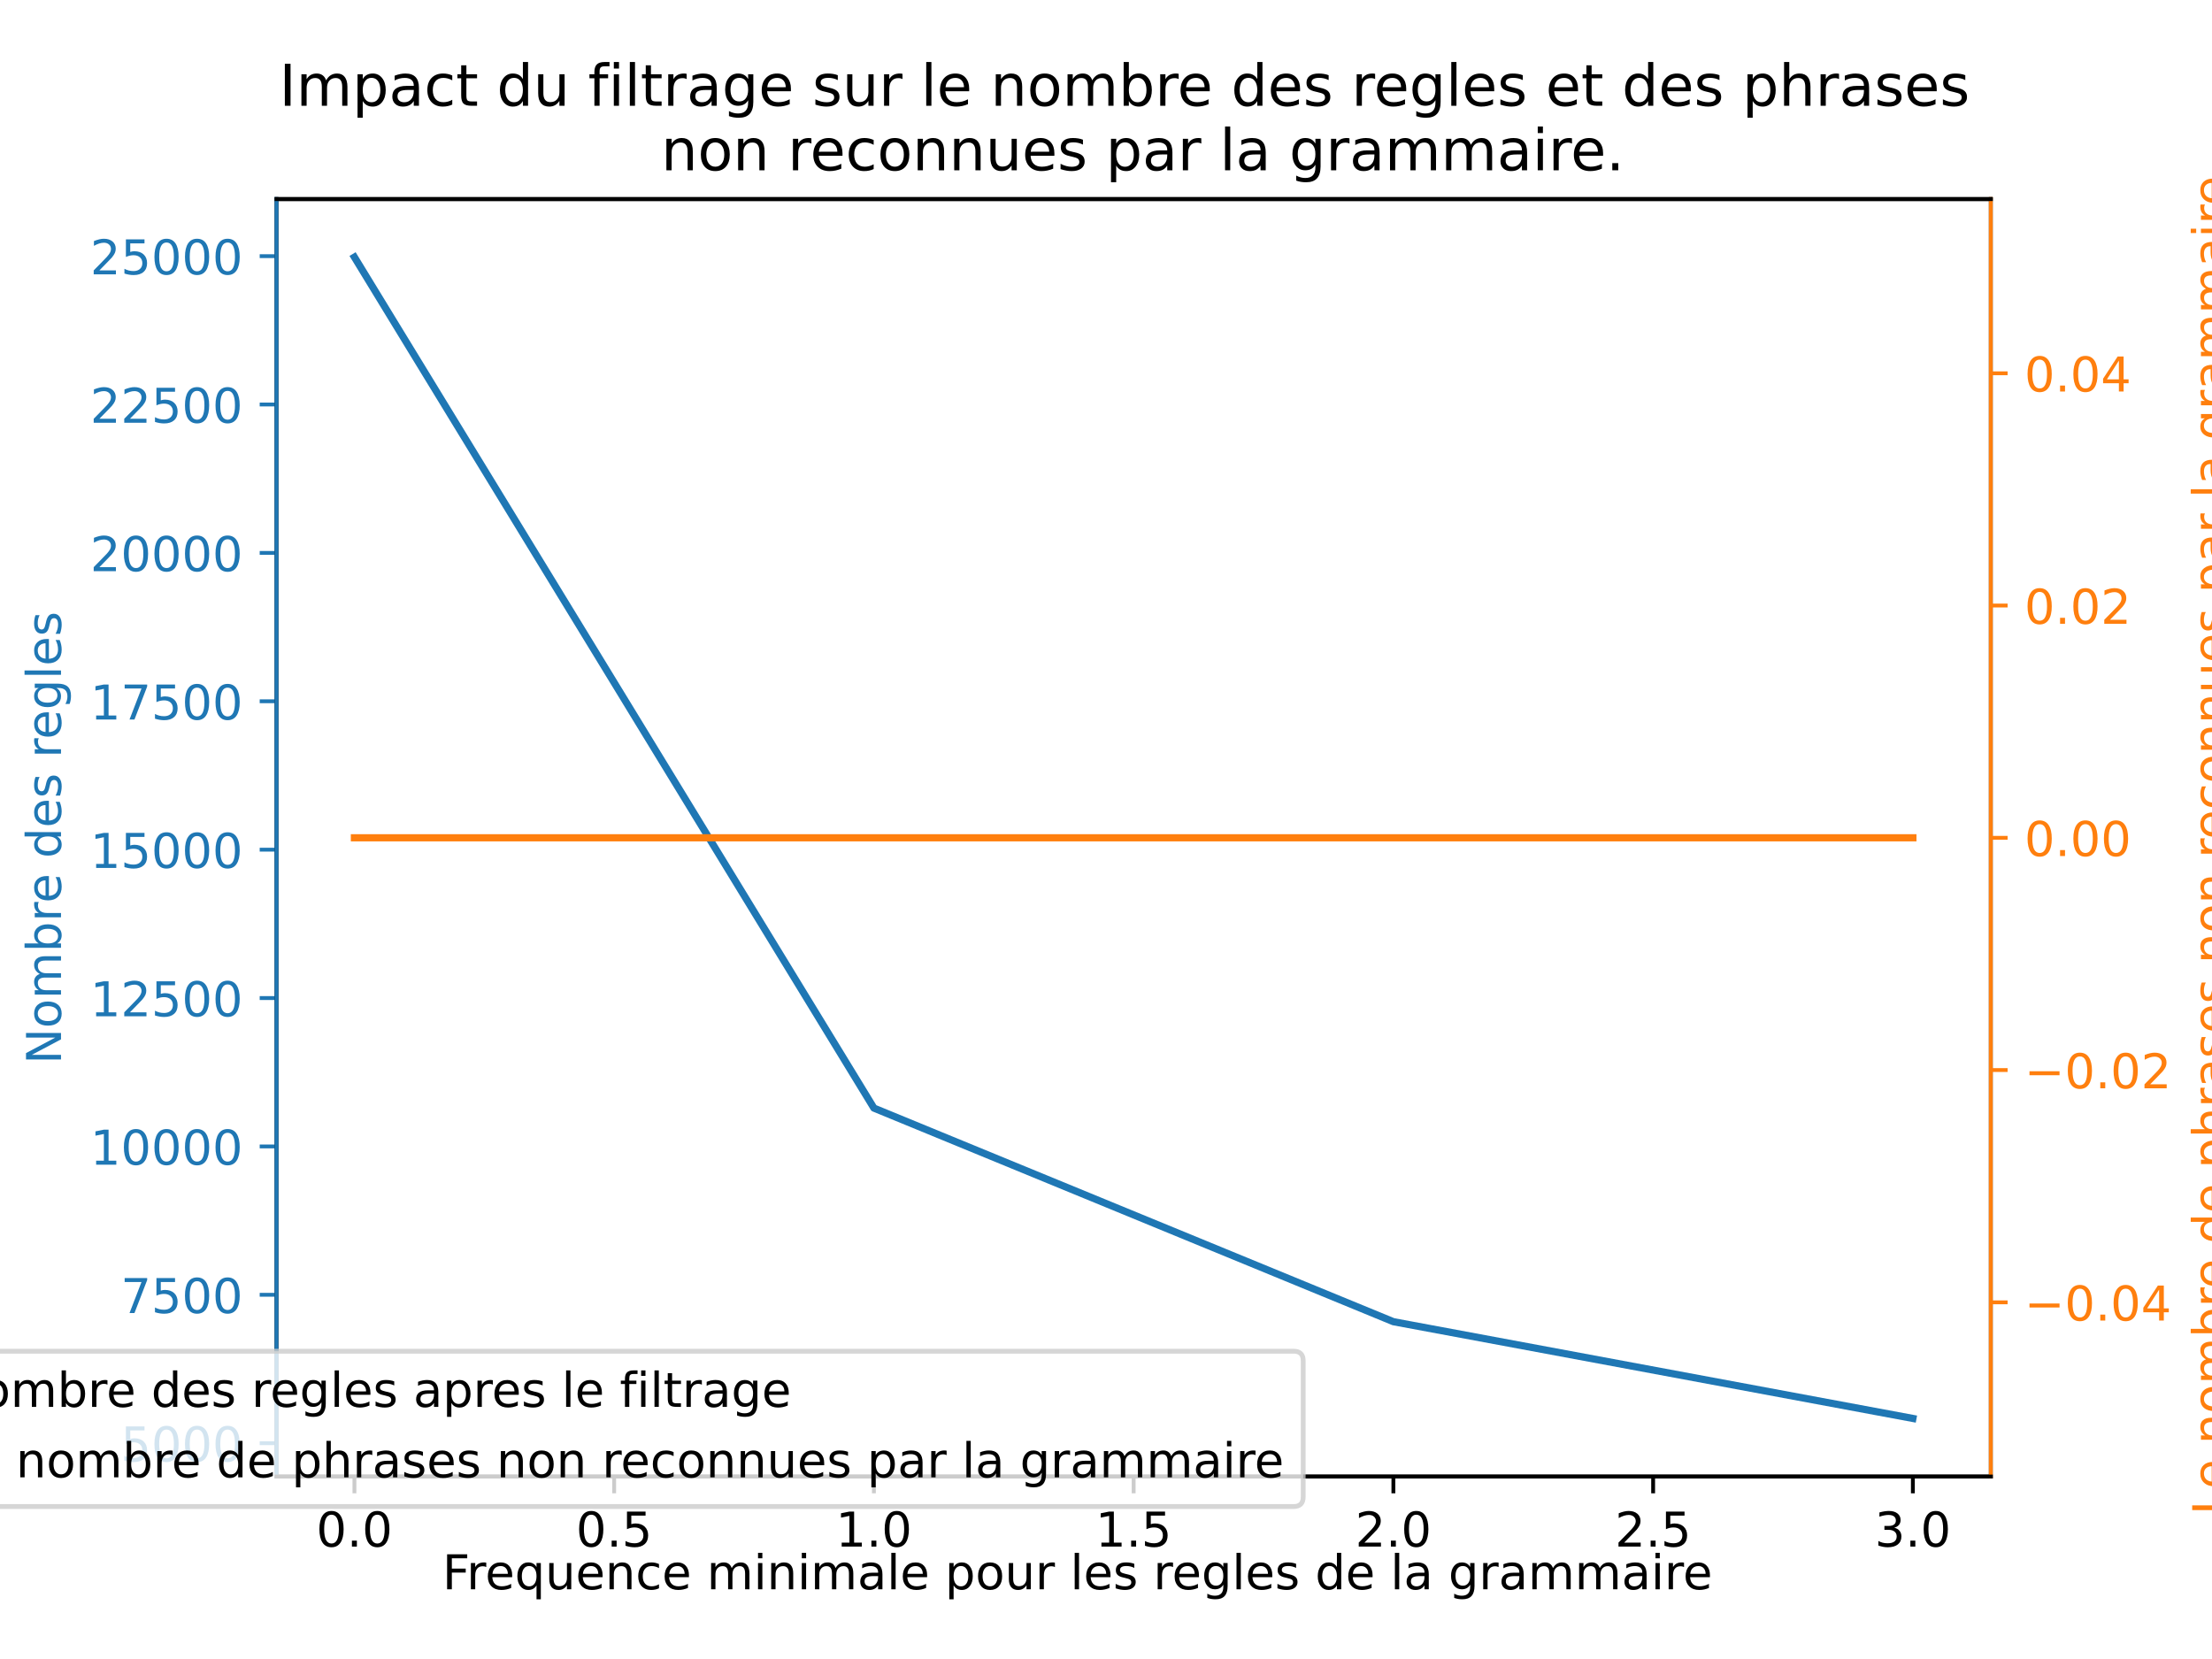 <?xml version="1.0" encoding="utf-8" standalone="no"?>
<!DOCTYPE svg PUBLIC "-//W3C//DTD SVG 1.1//EN"
  "http://www.w3.org/Graphics/SVG/1.1/DTD/svg11.dtd">
<!-- Created with matplotlib (https://matplotlib.org/) -->
<svg height="345.6pt" version="1.1" viewBox="0 0 460.8 345.6" width="460.8pt" xmlns="http://www.w3.org/2000/svg" xmlns:xlink="http://www.w3.org/1999/xlink">
 <defs>
  <style type="text/css">*{stroke-linecap:butt;stroke-linejoin:round;}</style>
 </defs>
 <g id="figure_1">
  <g id="patch_1">
   <path d="M 0 345.6 
L 460.8 345.6 
L 460.8 0 
L 0 0 
z
" style="fill:#ffffff;"/>
  </g>
  <g id="axes_1">
   <g id="patch_2">
    <path d="M 57.6 307.584 
L 414.72 307.584 
L 414.72 41.472 
L 57.6 41.472 
z
" style="fill:#ffffff;"/>
   </g>
   <g id="matplotlib.axis_1">
    <g id="xtick_1">
     <g id="line2d_1">
      <defs>
       <path d="M 0 0 
L 0 3.5 
" id="m9487699ddf" style="stroke:#000000;stroke-width:0.8;"/>
      </defs>
      <g>
       <use style="stroke:#000000;stroke-width:0.8;" x="73.833" xlink:href="#m9487699ddf" y="307.584"/>
      </g>
     </g>
     <g id="text_1">
      <!-- 0.0 -->
      <g transform="translate(65.881 322.182)scale(0.1 -0.1)">
       <defs>
        <path d="M 31.781 66.406 
Q 24.172 66.406 20.328 58.906 
Q 16.5 51.422 16.5 36.375 
Q 16.5 21.391 20.328 13.891 
Q 24.172 6.391 31.781 6.391 
Q 39.453 6.391 43.281 13.891 
Q 47.125 21.391 47.125 36.375 
Q 47.125 51.422 43.281 58.906 
Q 39.453 66.406 31.781 66.406 
z
M 31.781 74.219 
Q 44.047 74.219 50.516 64.516 
Q 56.984 54.828 56.984 36.375 
Q 56.984 17.969 50.516 8.266 
Q 44.047 -1.422 31.781 -1.422 
Q 19.531 -1.422 13.062 8.266 
Q 6.594 17.969 6.594 36.375 
Q 6.594 54.828 13.062 64.516 
Q 19.531 74.219 31.781 74.219 
z
" id="DejaVuSans-48"/>
        <path d="M 10.688 12.406 
L 21 12.406 
L 21 0 
L 10.688 0 
z
" id="DejaVuSans-46"/>
       </defs>
       <use xlink:href="#DejaVuSans-48"/>
       <use x="63.623" xlink:href="#DejaVuSans-46"/>
       <use x="95.41" xlink:href="#DejaVuSans-48"/>
      </g>
     </g>
    </g>
    <g id="xtick_2">
     <g id="line2d_2">
      <g>
       <use style="stroke:#000000;stroke-width:0.8;" x="127.942" xlink:href="#m9487699ddf" y="307.584"/>
      </g>
     </g>
     <g id="text_2">
      <!-- 0.5 -->
      <g transform="translate(119.99 322.182)scale(0.1 -0.1)">
       <defs>
        <path d="M 10.797 72.906 
L 49.516 72.906 
L 49.516 64.594 
L 19.828 64.594 
L 19.828 46.734 
Q 21.969 47.469 24.109 47.828 
Q 26.266 48.188 28.422 48.188 
Q 40.625 48.188 47.75 41.5 
Q 54.891 34.812 54.891 23.391 
Q 54.891 11.625 47.562 5.094 
Q 40.234 -1.422 26.906 -1.422 
Q 22.312 -1.422 17.547 -0.641 
Q 12.797 0.141 7.719 1.703 
L 7.719 11.625 
Q 12.109 9.234 16.797 8.062 
Q 21.484 6.891 26.703 6.891 
Q 35.156 6.891 40.078 11.328 
Q 45.016 15.766 45.016 23.391 
Q 45.016 31 40.078 35.438 
Q 35.156 39.891 26.703 39.891 
Q 22.75 39.891 18.812 39.016 
Q 14.891 38.141 10.797 36.281 
z
" id="DejaVuSans-53"/>
       </defs>
       <use xlink:href="#DejaVuSans-48"/>
       <use x="63.623" xlink:href="#DejaVuSans-46"/>
       <use x="95.41" xlink:href="#DejaVuSans-53"/>
      </g>
     </g>
    </g>
    <g id="xtick_3">
     <g id="line2d_3">
      <g>
       <use style="stroke:#000000;stroke-width:0.8;" x="182.051" xlink:href="#m9487699ddf" y="307.584"/>
      </g>
     </g>
     <g id="text_3">
      <!-- 1.0 -->
      <g transform="translate(174.099 322.182)scale(0.1 -0.1)">
       <defs>
        <path d="M 12.406 8.297 
L 28.516 8.297 
L 28.516 63.922 
L 10.984 60.406 
L 10.984 69.391 
L 28.422 72.906 
L 38.281 72.906 
L 38.281 8.297 
L 54.391 8.297 
L 54.391 0 
L 12.406 0 
z
" id="DejaVuSans-49"/>
       </defs>
       <use xlink:href="#DejaVuSans-49"/>
       <use x="63.623" xlink:href="#DejaVuSans-46"/>
       <use x="95.41" xlink:href="#DejaVuSans-48"/>
      </g>
     </g>
    </g>
    <g id="xtick_4">
     <g id="line2d_4">
      <g>
       <use style="stroke:#000000;stroke-width:0.8;" x="236.16" xlink:href="#m9487699ddf" y="307.584"/>
      </g>
     </g>
     <g id="text_4">
      <!-- 1.5 -->
      <g transform="translate(228.208 322.182)scale(0.1 -0.1)">
       <use xlink:href="#DejaVuSans-49"/>
       <use x="63.623" xlink:href="#DejaVuSans-46"/>
       <use x="95.41" xlink:href="#DejaVuSans-53"/>
      </g>
     </g>
    </g>
    <g id="xtick_5">
     <g id="line2d_5">
      <g>
       <use style="stroke:#000000;stroke-width:0.8;" x="290.269" xlink:href="#m9487699ddf" y="307.584"/>
      </g>
     </g>
     <g id="text_5">
      <!-- 2.0 -->
      <g transform="translate(282.318 322.182)scale(0.1 -0.1)">
       <defs>
        <path d="M 19.188 8.297 
L 53.609 8.297 
L 53.609 0 
L 7.328 0 
L 7.328 8.297 
Q 12.938 14.109 22.625 23.891 
Q 32.328 33.688 34.812 36.531 
Q 39.547 41.844 41.422 45.531 
Q 43.312 49.219 43.312 52.781 
Q 43.312 58.594 39.234 62.25 
Q 35.156 65.922 28.609 65.922 
Q 23.969 65.922 18.812 64.312 
Q 13.672 62.703 7.812 59.422 
L 7.812 69.391 
Q 13.766 71.781 18.938 73 
Q 24.125 74.219 28.422 74.219 
Q 39.75 74.219 46.484 68.547 
Q 53.219 62.891 53.219 53.422 
Q 53.219 48.922 51.531 44.891 
Q 49.859 40.875 45.406 35.406 
Q 44.188 33.984 37.641 27.219 
Q 31.109 20.453 19.188 8.297 
z
" id="DejaVuSans-50"/>
       </defs>
       <use xlink:href="#DejaVuSans-50"/>
       <use x="63.623" xlink:href="#DejaVuSans-46"/>
       <use x="95.41" xlink:href="#DejaVuSans-48"/>
      </g>
     </g>
    </g>
    <g id="xtick_6">
     <g id="line2d_6">
      <g>
       <use style="stroke:#000000;stroke-width:0.8;" x="344.378" xlink:href="#m9487699ddf" y="307.584"/>
      </g>
     </g>
     <g id="text_6">
      <!-- 2.5 -->
      <g transform="translate(336.427 322.182)scale(0.1 -0.1)">
       <use xlink:href="#DejaVuSans-50"/>
       <use x="63.623" xlink:href="#DejaVuSans-46"/>
       <use x="95.41" xlink:href="#DejaVuSans-53"/>
      </g>
     </g>
    </g>
    <g id="xtick_7">
     <g id="line2d_7">
      <g>
       <use style="stroke:#000000;stroke-width:0.8;" x="398.487" xlink:href="#m9487699ddf" y="307.584"/>
      </g>
     </g>
     <g id="text_7">
      <!-- 3.0 -->
      <g transform="translate(390.536 322.182)scale(0.1 -0.1)">
       <defs>
        <path d="M 40.578 39.312 
Q 47.656 37.797 51.625 33 
Q 55.609 28.219 55.609 21.188 
Q 55.609 10.406 48.188 4.484 
Q 40.766 -1.422 27.094 -1.422 
Q 22.516 -1.422 17.656 -0.516 
Q 12.797 0.391 7.625 2.203 
L 7.625 11.719 
Q 11.719 9.328 16.594 8.109 
Q 21.484 6.891 26.812 6.891 
Q 36.078 6.891 40.938 10.547 
Q 45.797 14.203 45.797 21.188 
Q 45.797 27.641 41.281 31.266 
Q 36.766 34.906 28.719 34.906 
L 20.219 34.906 
L 20.219 43.016 
L 29.109 43.016 
Q 36.375 43.016 40.234 45.922 
Q 44.094 48.828 44.094 54.297 
Q 44.094 59.906 40.109 62.906 
Q 36.141 65.922 28.719 65.922 
Q 24.656 65.922 20.016 65.031 
Q 15.375 64.156 9.812 62.312 
L 9.812 71.094 
Q 15.438 72.656 20.344 73.438 
Q 25.25 74.219 29.594 74.219 
Q 40.828 74.219 47.359 69.109 
Q 53.906 64.016 53.906 55.328 
Q 53.906 49.266 50.438 45.094 
Q 46.969 40.922 40.578 39.312 
z
" id="DejaVuSans-51"/>
       </defs>
       <use xlink:href="#DejaVuSans-51"/>
       <use x="63.623" xlink:href="#DejaVuSans-46"/>
       <use x="95.41" xlink:href="#DejaVuSans-48"/>
      </g>
     </g>
    </g>
   </g>
   <g id="matplotlib.axis_2">
    <g id="ytick_1">
     <g id="line2d_8">
      <defs>
       <path d="M 0 0 
L -3.5 0 
" id="m26d12090f6" style="stroke:#1f77b4;stroke-width:0.8;"/>
      </defs>
      <g>
       <use style="fill:#1f77b4;stroke:#1f77b4;stroke-width:0.8;" x="57.6" xlink:href="#m26d12090f6" y="300.644"/>
      </g>
     </g>
     <g id="text_8">
      <!-- 5000 -->
      <g style="fill:#1f77b4;" transform="translate(25.15 304.443)scale(0.1 -0.1)">
       <use xlink:href="#DejaVuSans-53"/>
       <use x="63.623" xlink:href="#DejaVuSans-48"/>
       <use x="127.246" xlink:href="#DejaVuSans-48"/>
       <use x="190.869" xlink:href="#DejaVuSans-48"/>
      </g>
     </g>
    </g>
    <g id="ytick_2">
     <g id="line2d_9">
      <g>
       <use style="fill:#1f77b4;stroke:#1f77b4;stroke-width:0.8;" x="57.6" xlink:href="#m26d12090f6" y="269.733"/>
      </g>
     </g>
     <g id="text_9">
      <!-- 7500 -->
      <g style="fill:#1f77b4;" transform="translate(25.15 273.532)scale(0.1 -0.1)">
       <defs>
        <path d="M 8.203 72.906 
L 55.078 72.906 
L 55.078 68.703 
L 28.609 0 
L 18.312 0 
L 43.219 64.594 
L 8.203 64.594 
z
" id="DejaVuSans-55"/>
       </defs>
       <use xlink:href="#DejaVuSans-55"/>
       <use x="63.623" xlink:href="#DejaVuSans-53"/>
       <use x="127.246" xlink:href="#DejaVuSans-48"/>
       <use x="190.869" xlink:href="#DejaVuSans-48"/>
      </g>
     </g>
    </g>
    <g id="ytick_3">
     <g id="line2d_10">
      <g>
       <use style="fill:#1f77b4;stroke:#1f77b4;stroke-width:0.8;" x="57.6" xlink:href="#m26d12090f6" y="238.822"/>
      </g>
     </g>
     <g id="text_10">
      <!-- 10000 -->
      <g style="fill:#1f77b4;" transform="translate(18.788 242.622)scale(0.1 -0.1)">
       <use xlink:href="#DejaVuSans-49"/>
       <use x="63.623" xlink:href="#DejaVuSans-48"/>
       <use x="127.246" xlink:href="#DejaVuSans-48"/>
       <use x="190.869" xlink:href="#DejaVuSans-48"/>
       <use x="254.492" xlink:href="#DejaVuSans-48"/>
      </g>
     </g>
    </g>
    <g id="ytick_4">
     <g id="line2d_11">
      <g>
       <use style="fill:#1f77b4;stroke:#1f77b4;stroke-width:0.8;" x="57.6" xlink:href="#m26d12090f6" y="207.912"/>
      </g>
     </g>
     <g id="text_11">
      <!-- 12500 -->
      <g style="fill:#1f77b4;" transform="translate(18.788 211.711)scale(0.1 -0.1)">
       <use xlink:href="#DejaVuSans-49"/>
       <use x="63.623" xlink:href="#DejaVuSans-50"/>
       <use x="127.246" xlink:href="#DejaVuSans-53"/>
       <use x="190.869" xlink:href="#DejaVuSans-48"/>
       <use x="254.492" xlink:href="#DejaVuSans-48"/>
      </g>
     </g>
    </g>
    <g id="ytick_5">
     <g id="line2d_12">
      <g>
       <use style="fill:#1f77b4;stroke:#1f77b4;stroke-width:0.8;" x="57.6" xlink:href="#m26d12090f6" y="177.001"/>
      </g>
     </g>
     <g id="text_12">
      <!-- 15000 -->
      <g style="fill:#1f77b4;" transform="translate(18.788 180.8)scale(0.1 -0.1)">
       <use xlink:href="#DejaVuSans-49"/>
       <use x="63.623" xlink:href="#DejaVuSans-53"/>
       <use x="127.246" xlink:href="#DejaVuSans-48"/>
       <use x="190.869" xlink:href="#DejaVuSans-48"/>
       <use x="254.492" xlink:href="#DejaVuSans-48"/>
      </g>
     </g>
    </g>
    <g id="ytick_6">
     <g id="line2d_13">
      <g>
       <use style="fill:#1f77b4;stroke:#1f77b4;stroke-width:0.8;" x="57.6" xlink:href="#m26d12090f6" y="146.09"/>
      </g>
     </g>
     <g id="text_13">
      <!-- 17500 -->
      <g style="fill:#1f77b4;" transform="translate(18.788 149.889)scale(0.1 -0.1)">
       <use xlink:href="#DejaVuSans-49"/>
       <use x="63.623" xlink:href="#DejaVuSans-55"/>
       <use x="127.246" xlink:href="#DejaVuSans-53"/>
       <use x="190.869" xlink:href="#DejaVuSans-48"/>
       <use x="254.492" xlink:href="#DejaVuSans-48"/>
      </g>
     </g>
    </g>
    <g id="ytick_7">
     <g id="line2d_14">
      <g>
       <use style="fill:#1f77b4;stroke:#1f77b4;stroke-width:0.8;" x="57.6" xlink:href="#m26d12090f6" y="115.179"/>
      </g>
     </g>
     <g id="text_14">
      <!-- 20000 -->
      <g style="fill:#1f77b4;" transform="translate(18.788 118.979)scale(0.1 -0.1)">
       <use xlink:href="#DejaVuSans-50"/>
       <use x="63.623" xlink:href="#DejaVuSans-48"/>
       <use x="127.246" xlink:href="#DejaVuSans-48"/>
       <use x="190.869" xlink:href="#DejaVuSans-48"/>
       <use x="254.492" xlink:href="#DejaVuSans-48"/>
      </g>
     </g>
    </g>
    <g id="ytick_8">
     <g id="line2d_15">
      <g>
       <use style="fill:#1f77b4;stroke:#1f77b4;stroke-width:0.8;" x="57.6" xlink:href="#m26d12090f6" y="84.269"/>
      </g>
     </g>
     <g id="text_15">
      <!-- 22500 -->
      <g style="fill:#1f77b4;" transform="translate(18.788 88.068)scale(0.1 -0.1)">
       <use xlink:href="#DejaVuSans-50"/>
       <use x="63.623" xlink:href="#DejaVuSans-50"/>
       <use x="127.246" xlink:href="#DejaVuSans-53"/>
       <use x="190.869" xlink:href="#DejaVuSans-48"/>
       <use x="254.492" xlink:href="#DejaVuSans-48"/>
      </g>
     </g>
    </g>
    <g id="ytick_9">
     <g id="line2d_16">
      <g>
       <use style="fill:#1f77b4;stroke:#1f77b4;stroke-width:0.8;" x="57.6" xlink:href="#m26d12090f6" y="53.358"/>
      </g>
     </g>
     <g id="text_16">
      <!-- 25000 -->
      <g style="fill:#1f77b4;" transform="translate(18.788 57.157)scale(0.1 -0.1)">
       <use xlink:href="#DejaVuSans-50"/>
       <use x="63.623" xlink:href="#DejaVuSans-53"/>
       <use x="127.246" xlink:href="#DejaVuSans-48"/>
       <use x="190.869" xlink:href="#DejaVuSans-48"/>
       <use x="254.492" xlink:href="#DejaVuSans-48"/>
      </g>
     </g>
    </g>
    <g id="text_17">
     <!-- Nombre des regles -->
     <g style="fill:#1f77b4;" transform="translate(12.708 221.69)rotate(-90)scale(0.1 -0.1)">
      <defs>
       <path d="M 9.812 72.906 
L 23.094 72.906 
L 55.422 11.922 
L 55.422 72.906 
L 64.984 72.906 
L 64.984 0 
L 51.703 0 
L 19.391 60.984 
L 19.391 0 
L 9.812 0 
z
" id="DejaVuSans-78"/>
       <path d="M 30.609 48.391 
Q 23.391 48.391 19.188 42.75 
Q 14.984 37.109 14.984 27.297 
Q 14.984 17.484 19.156 11.844 
Q 23.344 6.203 30.609 6.203 
Q 37.797 6.203 41.984 11.859 
Q 46.188 17.531 46.188 27.297 
Q 46.188 37.016 41.984 42.703 
Q 37.797 48.391 30.609 48.391 
z
M 30.609 56 
Q 42.328 56 49.016 48.375 
Q 55.719 40.766 55.719 27.297 
Q 55.719 13.875 49.016 6.219 
Q 42.328 -1.422 30.609 -1.422 
Q 18.844 -1.422 12.172 6.219 
Q 5.516 13.875 5.516 27.297 
Q 5.516 40.766 12.172 48.375 
Q 18.844 56 30.609 56 
z
" id="DejaVuSans-111"/>
       <path d="M 52 44.188 
Q 55.375 50.25 60.062 53.125 
Q 64.75 56 71.094 56 
Q 79.641 56 84.281 50.016 
Q 88.922 44.047 88.922 33.016 
L 88.922 0 
L 79.891 0 
L 79.891 32.719 
Q 79.891 40.578 77.094 44.375 
Q 74.312 48.188 68.609 48.188 
Q 61.625 48.188 57.562 43.547 
Q 53.516 38.922 53.516 30.906 
L 53.516 0 
L 44.484 0 
L 44.484 32.719 
Q 44.484 40.625 41.703 44.406 
Q 38.922 48.188 33.109 48.188 
Q 26.219 48.188 22.156 43.531 
Q 18.109 38.875 18.109 30.906 
L 18.109 0 
L 9.078 0 
L 9.078 54.688 
L 18.109 54.688 
L 18.109 46.188 
Q 21.188 51.219 25.484 53.609 
Q 29.781 56 35.688 56 
Q 41.656 56 45.828 52.969 
Q 50 49.953 52 44.188 
z
" id="DejaVuSans-109"/>
       <path d="M 48.688 27.297 
Q 48.688 37.203 44.609 42.844 
Q 40.531 48.484 33.406 48.484 
Q 26.266 48.484 22.188 42.844 
Q 18.109 37.203 18.109 27.297 
Q 18.109 17.391 22.188 11.75 
Q 26.266 6.109 33.406 6.109 
Q 40.531 6.109 44.609 11.75 
Q 48.688 17.391 48.688 27.297 
z
M 18.109 46.391 
Q 20.953 51.266 25.266 53.625 
Q 29.594 56 35.594 56 
Q 45.562 56 51.781 48.094 
Q 58.016 40.188 58.016 27.297 
Q 58.016 14.406 51.781 6.484 
Q 45.562 -1.422 35.594 -1.422 
Q 29.594 -1.422 25.266 0.953 
Q 20.953 3.328 18.109 8.203 
L 18.109 0 
L 9.078 0 
L 9.078 75.984 
L 18.109 75.984 
z
" id="DejaVuSans-98"/>
       <path d="M 41.109 46.297 
Q 39.594 47.172 37.812 47.578 
Q 36.031 48 33.891 48 
Q 26.266 48 22.188 43.047 
Q 18.109 38.094 18.109 28.812 
L 18.109 0 
L 9.078 0 
L 9.078 54.688 
L 18.109 54.688 
L 18.109 46.188 
Q 20.953 51.172 25.484 53.578 
Q 30.031 56 36.531 56 
Q 37.453 56 38.578 55.875 
Q 39.703 55.766 41.062 55.516 
z
" id="DejaVuSans-114"/>
       <path d="M 56.203 29.594 
L 56.203 25.203 
L 14.891 25.203 
Q 15.484 15.922 20.484 11.062 
Q 25.484 6.203 34.422 6.203 
Q 39.594 6.203 44.453 7.469 
Q 49.312 8.734 54.109 11.281 
L 54.109 2.781 
Q 49.266 0.734 44.188 -0.344 
Q 39.109 -1.422 33.891 -1.422 
Q 20.797 -1.422 13.156 6.188 
Q 5.516 13.812 5.516 26.812 
Q 5.516 40.234 12.766 48.109 
Q 20.016 56 32.328 56 
Q 43.359 56 49.781 48.891 
Q 56.203 41.797 56.203 29.594 
z
M 47.219 32.234 
Q 47.125 39.594 43.094 43.984 
Q 39.062 48.391 32.422 48.391 
Q 24.906 48.391 20.391 44.141 
Q 15.875 39.891 15.188 32.172 
z
" id="DejaVuSans-101"/>
       <path id="DejaVuSans-32"/>
       <path d="M 45.406 46.391 
L 45.406 75.984 
L 54.391 75.984 
L 54.391 0 
L 45.406 0 
L 45.406 8.203 
Q 42.578 3.328 38.25 0.953 
Q 33.938 -1.422 27.875 -1.422 
Q 17.969 -1.422 11.734 6.484 
Q 5.516 14.406 5.516 27.297 
Q 5.516 40.188 11.734 48.094 
Q 17.969 56 27.875 56 
Q 33.938 56 38.25 53.625 
Q 42.578 51.266 45.406 46.391 
z
M 14.797 27.297 
Q 14.797 17.391 18.875 11.75 
Q 22.953 6.109 30.078 6.109 
Q 37.203 6.109 41.297 11.75 
Q 45.406 17.391 45.406 27.297 
Q 45.406 37.203 41.297 42.844 
Q 37.203 48.484 30.078 48.484 
Q 22.953 48.484 18.875 42.844 
Q 14.797 37.203 14.797 27.297 
z
" id="DejaVuSans-100"/>
       <path d="M 44.281 53.078 
L 44.281 44.578 
Q 40.484 46.531 36.375 47.5 
Q 32.281 48.484 27.875 48.484 
Q 21.188 48.484 17.844 46.438 
Q 14.5 44.391 14.5 40.281 
Q 14.5 37.156 16.891 35.375 
Q 19.281 33.594 26.516 31.984 
L 29.594 31.297 
Q 39.156 29.25 43.188 25.516 
Q 47.219 21.781 47.219 15.094 
Q 47.219 7.469 41.188 3.016 
Q 35.156 -1.422 24.609 -1.422 
Q 20.219 -1.422 15.453 -0.562 
Q 10.688 0.297 5.422 2 
L 5.422 11.281 
Q 10.406 8.688 15.234 7.391 
Q 20.062 6.109 24.812 6.109 
Q 31.156 6.109 34.562 8.281 
Q 37.984 10.453 37.984 14.406 
Q 37.984 18.062 35.516 20.016 
Q 33.062 21.969 24.703 23.781 
L 21.578 24.516 
Q 13.234 26.266 9.516 29.906 
Q 5.812 33.547 5.812 39.891 
Q 5.812 47.609 11.281 51.797 
Q 16.75 56 26.812 56 
Q 31.781 56 36.172 55.266 
Q 40.578 54.547 44.281 53.078 
z
" id="DejaVuSans-115"/>
       <path d="M 45.406 27.984 
Q 45.406 37.75 41.375 43.109 
Q 37.359 48.484 30.078 48.484 
Q 22.859 48.484 18.828 43.109 
Q 14.797 37.75 14.797 27.984 
Q 14.797 18.266 18.828 12.891 
Q 22.859 7.516 30.078 7.516 
Q 37.359 7.516 41.375 12.891 
Q 45.406 18.266 45.406 27.984 
z
M 54.391 6.781 
Q 54.391 -7.172 48.188 -13.984 
Q 42 -20.797 29.203 -20.797 
Q 24.469 -20.797 20.266 -20.094 
Q 16.062 -19.391 12.109 -17.922 
L 12.109 -9.188 
Q 16.062 -11.328 19.922 -12.344 
Q 23.781 -13.375 27.781 -13.375 
Q 36.625 -13.375 41.016 -8.766 
Q 45.406 -4.156 45.406 5.172 
L 45.406 9.625 
Q 42.625 4.781 38.281 2.391 
Q 33.938 0 27.875 0 
Q 17.828 0 11.672 7.656 
Q 5.516 15.328 5.516 27.984 
Q 5.516 40.672 11.672 48.328 
Q 17.828 56 27.875 56 
Q 33.938 56 38.281 53.609 
Q 42.625 51.219 45.406 46.391 
L 45.406 54.688 
L 54.391 54.688 
z
" id="DejaVuSans-103"/>
       <path d="M 9.422 75.984 
L 18.406 75.984 
L 18.406 0 
L 9.422 0 
z
" id="DejaVuSans-108"/>
      </defs>
      <use xlink:href="#DejaVuSans-78"/>
      <use x="74.805" xlink:href="#DejaVuSans-111"/>
      <use x="135.986" xlink:href="#DejaVuSans-109"/>
      <use x="233.398" xlink:href="#DejaVuSans-98"/>
      <use x="296.875" xlink:href="#DejaVuSans-114"/>
      <use x="335.738" xlink:href="#DejaVuSans-101"/>
      <use x="397.262" xlink:href="#DejaVuSans-32"/>
      <use x="429.049" xlink:href="#DejaVuSans-100"/>
      <use x="492.525" xlink:href="#DejaVuSans-101"/>
      <use x="554.049" xlink:href="#DejaVuSans-115"/>
      <use x="606.148" xlink:href="#DejaVuSans-32"/>
      <use x="637.936" xlink:href="#DejaVuSans-114"/>
      <use x="676.799" xlink:href="#DejaVuSans-101"/>
      <use x="738.322" xlink:href="#DejaVuSans-103"/>
      <use x="801.799" xlink:href="#DejaVuSans-108"/>
      <use x="829.582" xlink:href="#DejaVuSans-101"/>
      <use x="891.105" xlink:href="#DejaVuSans-115"/>
     </g>
    </g>
   </g>
   <g id="line2d_17">
    <path clip-path="url(#pe618a1bc6a)" d="M 73.833 53.568 
L 182.051 230.835 
L 290.269 275.334 
L 398.487 295.488 
" style="fill:none;stroke:#1f77b4;stroke-linecap:square;stroke-width:1.5;"/>
   </g>
   <g id="patch_3">
    <path d="M 57.6 307.584 
L 57.6 41.472 
" style="fill:none;stroke:#000000;stroke-linecap:square;stroke-linejoin:miter;stroke-width:0.8;"/>
   </g>
   <g id="patch_4">
    <path d="M 414.72 307.584 
L 414.72 41.472 
" style="fill:none;stroke:#000000;stroke-linecap:square;stroke-linejoin:miter;stroke-width:0.8;"/>
   </g>
   <g id="patch_5">
    <path d="M 57.6 307.584 
L 414.72 307.584 
" style="fill:none;stroke:#000000;stroke-linecap:square;stroke-linejoin:miter;stroke-width:0.8;"/>
   </g>
   <g id="patch_6">
    <path d="M 57.6 41.472 
L 414.72 41.472 
" style="fill:none;stroke:#000000;stroke-linecap:square;stroke-linejoin:miter;stroke-width:0.8;"/>
   </g>
   <g id="text_18">
    <!-- Impact du filtrage sur le nombre des regles et des phrases  -->
    <g transform="translate(58.163 22.035)scale(0.12 -0.12)">
     <defs>
      <path d="M 9.812 72.906 
L 19.672 72.906 
L 19.672 0 
L 9.812 0 
z
" id="DejaVuSans-73"/>
      <path d="M 18.109 8.203 
L 18.109 -20.797 
L 9.078 -20.797 
L 9.078 54.688 
L 18.109 54.688 
L 18.109 46.391 
Q 20.953 51.266 25.266 53.625 
Q 29.594 56 35.594 56 
Q 45.562 56 51.781 48.094 
Q 58.016 40.188 58.016 27.297 
Q 58.016 14.406 51.781 6.484 
Q 45.562 -1.422 35.594 -1.422 
Q 29.594 -1.422 25.266 0.953 
Q 20.953 3.328 18.109 8.203 
z
M 48.688 27.297 
Q 48.688 37.203 44.609 42.844 
Q 40.531 48.484 33.406 48.484 
Q 26.266 48.484 22.188 42.844 
Q 18.109 37.203 18.109 27.297 
Q 18.109 17.391 22.188 11.75 
Q 26.266 6.109 33.406 6.109 
Q 40.531 6.109 44.609 11.75 
Q 48.688 17.391 48.688 27.297 
z
" id="DejaVuSans-112"/>
      <path d="M 34.281 27.484 
Q 23.391 27.484 19.188 25 
Q 14.984 22.516 14.984 16.5 
Q 14.984 11.719 18.141 8.906 
Q 21.297 6.109 26.703 6.109 
Q 34.188 6.109 38.703 11.406 
Q 43.219 16.703 43.219 25.484 
L 43.219 27.484 
z
M 52.203 31.203 
L 52.203 0 
L 43.219 0 
L 43.219 8.297 
Q 40.141 3.328 35.547 0.953 
Q 30.953 -1.422 24.312 -1.422 
Q 15.922 -1.422 10.953 3.297 
Q 6 8.016 6 15.922 
Q 6 25.141 12.172 29.828 
Q 18.359 34.516 30.609 34.516 
L 43.219 34.516 
L 43.219 35.406 
Q 43.219 41.609 39.141 45 
Q 35.062 48.391 27.688 48.391 
Q 23 48.391 18.547 47.266 
Q 14.109 46.141 10.016 43.891 
L 10.016 52.203 
Q 14.938 54.109 19.578 55.047 
Q 24.219 56 28.609 56 
Q 40.484 56 46.344 49.844 
Q 52.203 43.703 52.203 31.203 
z
" id="DejaVuSans-97"/>
      <path d="M 48.781 52.594 
L 48.781 44.188 
Q 44.969 46.297 41.141 47.344 
Q 37.312 48.391 33.406 48.391 
Q 24.656 48.391 19.812 42.844 
Q 14.984 37.312 14.984 27.297 
Q 14.984 17.281 19.812 11.734 
Q 24.656 6.203 33.406 6.203 
Q 37.312 6.203 41.141 7.25 
Q 44.969 8.297 48.781 10.406 
L 48.781 2.094 
Q 45.016 0.344 40.984 -0.531 
Q 36.969 -1.422 32.422 -1.422 
Q 20.062 -1.422 12.781 6.344 
Q 5.516 14.109 5.516 27.297 
Q 5.516 40.672 12.859 48.328 
Q 20.219 56 33.016 56 
Q 37.156 56 41.109 55.141 
Q 45.062 54.297 48.781 52.594 
z
" id="DejaVuSans-99"/>
      <path d="M 18.312 70.219 
L 18.312 54.688 
L 36.812 54.688 
L 36.812 47.703 
L 18.312 47.703 
L 18.312 18.016 
Q 18.312 11.328 20.141 9.422 
Q 21.969 7.516 27.594 7.516 
L 36.812 7.516 
L 36.812 0 
L 27.594 0 
Q 17.188 0 13.234 3.875 
Q 9.281 7.766 9.281 18.016 
L 9.281 47.703 
L 2.688 47.703 
L 2.688 54.688 
L 9.281 54.688 
L 9.281 70.219 
z
" id="DejaVuSans-116"/>
      <path d="M 8.5 21.578 
L 8.5 54.688 
L 17.484 54.688 
L 17.484 21.922 
Q 17.484 14.156 20.5 10.266 
Q 23.531 6.391 29.594 6.391 
Q 36.859 6.391 41.078 11.031 
Q 45.312 15.672 45.312 23.688 
L 45.312 54.688 
L 54.297 54.688 
L 54.297 0 
L 45.312 0 
L 45.312 8.406 
Q 42.047 3.422 37.719 1 
Q 33.406 -1.422 27.688 -1.422 
Q 18.266 -1.422 13.375 4.438 
Q 8.5 10.297 8.5 21.578 
z
M 31.109 56 
z
" id="DejaVuSans-117"/>
      <path d="M 37.109 75.984 
L 37.109 68.5 
L 28.516 68.5 
Q 23.688 68.5 21.797 66.547 
Q 19.922 64.594 19.922 59.516 
L 19.922 54.688 
L 34.719 54.688 
L 34.719 47.703 
L 19.922 47.703 
L 19.922 0 
L 10.891 0 
L 10.891 47.703 
L 2.297 47.703 
L 2.297 54.688 
L 10.891 54.688 
L 10.891 58.5 
Q 10.891 67.625 15.141 71.797 
Q 19.391 75.984 28.609 75.984 
z
" id="DejaVuSans-102"/>
      <path d="M 9.422 54.688 
L 18.406 54.688 
L 18.406 0 
L 9.422 0 
z
M 9.422 75.984 
L 18.406 75.984 
L 18.406 64.594 
L 9.422 64.594 
z
" id="DejaVuSans-105"/>
      <path d="M 54.891 33.016 
L 54.891 0 
L 45.906 0 
L 45.906 32.719 
Q 45.906 40.484 42.875 44.328 
Q 39.844 48.188 33.797 48.188 
Q 26.516 48.188 22.312 43.547 
Q 18.109 38.922 18.109 30.906 
L 18.109 0 
L 9.078 0 
L 9.078 54.688 
L 18.109 54.688 
L 18.109 46.188 
Q 21.344 51.125 25.703 53.562 
Q 30.078 56 35.797 56 
Q 45.219 56 50.047 50.172 
Q 54.891 44.344 54.891 33.016 
z
" id="DejaVuSans-110"/>
      <path d="M 54.891 33.016 
L 54.891 0 
L 45.906 0 
L 45.906 32.719 
Q 45.906 40.484 42.875 44.328 
Q 39.844 48.188 33.797 48.188 
Q 26.516 48.188 22.312 43.547 
Q 18.109 38.922 18.109 30.906 
L 18.109 0 
L 9.078 0 
L 9.078 75.984 
L 18.109 75.984 
L 18.109 46.188 
Q 21.344 51.125 25.703 53.562 
Q 30.078 56 35.797 56 
Q 45.219 56 50.047 50.172 
Q 54.891 44.344 54.891 33.016 
z
" id="DejaVuSans-104"/>
     </defs>
     <use xlink:href="#DejaVuSans-73"/>
     <use x="29.492" xlink:href="#DejaVuSans-109"/>
     <use x="126.904" xlink:href="#DejaVuSans-112"/>
     <use x="190.381" xlink:href="#DejaVuSans-97"/>
     <use x="251.66" xlink:href="#DejaVuSans-99"/>
     <use x="306.641" xlink:href="#DejaVuSans-116"/>
     <use x="345.85" xlink:href="#DejaVuSans-32"/>
     <use x="377.637" xlink:href="#DejaVuSans-100"/>
     <use x="441.113" xlink:href="#DejaVuSans-117"/>
     <use x="504.492" xlink:href="#DejaVuSans-32"/>
     <use x="536.279" xlink:href="#DejaVuSans-102"/>
     <use x="571.484" xlink:href="#DejaVuSans-105"/>
     <use x="599.268" xlink:href="#DejaVuSans-108"/>
     <use x="627.051" xlink:href="#DejaVuSans-116"/>
     <use x="666.26" xlink:href="#DejaVuSans-114"/>
     <use x="707.373" xlink:href="#DejaVuSans-97"/>
     <use x="768.652" xlink:href="#DejaVuSans-103"/>
     <use x="832.129" xlink:href="#DejaVuSans-101"/>
     <use x="893.652" xlink:href="#DejaVuSans-32"/>
     <use x="925.439" xlink:href="#DejaVuSans-115"/>
     <use x="977.539" xlink:href="#DejaVuSans-117"/>
     <use x="1040.918" xlink:href="#DejaVuSans-114"/>
     <use x="1082.031" xlink:href="#DejaVuSans-32"/>
     <use x="1113.818" xlink:href="#DejaVuSans-108"/>
     <use x="1141.602" xlink:href="#DejaVuSans-101"/>
     <use x="1203.125" xlink:href="#DejaVuSans-32"/>
     <use x="1234.912" xlink:href="#DejaVuSans-110"/>
     <use x="1298.291" xlink:href="#DejaVuSans-111"/>
     <use x="1359.473" xlink:href="#DejaVuSans-109"/>
     <use x="1456.885" xlink:href="#DejaVuSans-98"/>
     <use x="1520.361" xlink:href="#DejaVuSans-114"/>
     <use x="1559.225" xlink:href="#DejaVuSans-101"/>
     <use x="1620.748" xlink:href="#DejaVuSans-32"/>
     <use x="1652.535" xlink:href="#DejaVuSans-100"/>
     <use x="1716.012" xlink:href="#DejaVuSans-101"/>
     <use x="1777.535" xlink:href="#DejaVuSans-115"/>
     <use x="1829.635" xlink:href="#DejaVuSans-32"/>
     <use x="1861.422" xlink:href="#DejaVuSans-114"/>
     <use x="1900.285" xlink:href="#DejaVuSans-101"/>
     <use x="1961.809" xlink:href="#DejaVuSans-103"/>
     <use x="2025.285" xlink:href="#DejaVuSans-108"/>
     <use x="2053.068" xlink:href="#DejaVuSans-101"/>
     <use x="2114.592" xlink:href="#DejaVuSans-115"/>
     <use x="2166.691" xlink:href="#DejaVuSans-32"/>
     <use x="2198.479" xlink:href="#DejaVuSans-101"/>
     <use x="2260.002" xlink:href="#DejaVuSans-116"/>
     <use x="2299.211" xlink:href="#DejaVuSans-32"/>
     <use x="2330.998" xlink:href="#DejaVuSans-100"/>
     <use x="2394.475" xlink:href="#DejaVuSans-101"/>
     <use x="2455.998" xlink:href="#DejaVuSans-115"/>
     <use x="2508.098" xlink:href="#DejaVuSans-32"/>
     <use x="2539.885" xlink:href="#DejaVuSans-112"/>
     <use x="2603.361" xlink:href="#DejaVuSans-104"/>
     <use x="2666.74" xlink:href="#DejaVuSans-114"/>
     <use x="2707.854" xlink:href="#DejaVuSans-97"/>
     <use x="2769.133" xlink:href="#DejaVuSans-115"/>
     <use x="2821.232" xlink:href="#DejaVuSans-101"/>
     <use x="2882.756" xlink:href="#DejaVuSans-115"/>
     <use x="2934.855" xlink:href="#DejaVuSans-32"/>
    </g>
    <!--  non reconnues par la grammaire. -->
    <g transform="translate(133.919 35.472)scale(0.12 -0.12)">
     <use xlink:href="#DejaVuSans-32"/>
     <use x="31.787" xlink:href="#DejaVuSans-110"/>
     <use x="95.166" xlink:href="#DejaVuSans-111"/>
     <use x="156.348" xlink:href="#DejaVuSans-110"/>
     <use x="219.727" xlink:href="#DejaVuSans-32"/>
     <use x="251.514" xlink:href="#DejaVuSans-114"/>
     <use x="290.377" xlink:href="#DejaVuSans-101"/>
     <use x="351.9" xlink:href="#DejaVuSans-99"/>
     <use x="406.881" xlink:href="#DejaVuSans-111"/>
     <use x="468.062" xlink:href="#DejaVuSans-110"/>
     <use x="531.441" xlink:href="#DejaVuSans-110"/>
     <use x="594.82" xlink:href="#DejaVuSans-117"/>
     <use x="658.199" xlink:href="#DejaVuSans-101"/>
     <use x="719.723" xlink:href="#DejaVuSans-115"/>
     <use x="771.822" xlink:href="#DejaVuSans-32"/>
     <use x="803.609" xlink:href="#DejaVuSans-112"/>
     <use x="867.086" xlink:href="#DejaVuSans-97"/>
     <use x="928.365" xlink:href="#DejaVuSans-114"/>
     <use x="969.479" xlink:href="#DejaVuSans-32"/>
     <use x="1001.266" xlink:href="#DejaVuSans-108"/>
     <use x="1029.049" xlink:href="#DejaVuSans-97"/>
     <use x="1090.328" xlink:href="#DejaVuSans-32"/>
     <use x="1122.115" xlink:href="#DejaVuSans-103"/>
     <use x="1185.592" xlink:href="#DejaVuSans-114"/>
     <use x="1226.705" xlink:href="#DejaVuSans-97"/>
     <use x="1287.984" xlink:href="#DejaVuSans-109"/>
     <use x="1385.396" xlink:href="#DejaVuSans-109"/>
     <use x="1482.809" xlink:href="#DejaVuSans-97"/>
     <use x="1544.088" xlink:href="#DejaVuSans-105"/>
     <use x="1571.871" xlink:href="#DejaVuSans-114"/>
     <use x="1610.734" xlink:href="#DejaVuSans-101"/>
     <use x="1672.258" xlink:href="#DejaVuSans-46"/>
    </g>
   </g>
  </g>
  <g id="axes_2">
   <g id="matplotlib.axis_3">
    <g id="ytick_10">
     <g id="line2d_18">
      <defs>
       <path d="M 0 0 
L 3.5 0 
" id="mfe8516a760" style="stroke:#ff7f0e;stroke-width:0.8;"/>
      </defs>
      <g>
       <use style="fill:#ff7f0e;stroke:#ff7f0e;stroke-width:0.8;" x="414.72" xlink:href="#mfe8516a760" y="271.296"/>
      </g>
     </g>
     <g id="text_19">
      <!-- −0.04 -->
      <g style="fill:#ff7f0e;" transform="translate(421.72 275.095)scale(0.1 -0.1)">
       <defs>
        <path d="M 10.594 35.5 
L 73.188 35.5 
L 73.188 27.203 
L 10.594 27.203 
z
" id="DejaVuSans-8722"/>
        <path d="M 37.797 64.312 
L 12.891 25.391 
L 37.797 25.391 
z
M 35.203 72.906 
L 47.609 72.906 
L 47.609 25.391 
L 58.016 25.391 
L 58.016 17.188 
L 47.609 17.188 
L 47.609 0 
L 37.797 0 
L 37.797 17.188 
L 4.891 17.188 
L 4.891 26.703 
z
" id="DejaVuSans-52"/>
       </defs>
       <use xlink:href="#DejaVuSans-8722"/>
       <use x="83.789" xlink:href="#DejaVuSans-48"/>
       <use x="147.412" xlink:href="#DejaVuSans-46"/>
       <use x="179.199" xlink:href="#DejaVuSans-48"/>
       <use x="242.822" xlink:href="#DejaVuSans-52"/>
      </g>
     </g>
    </g>
    <g id="ytick_11">
     <g id="line2d_19">
      <g>
       <use style="fill:#ff7f0e;stroke:#ff7f0e;stroke-width:0.8;" x="414.72" xlink:href="#mfe8516a760" y="222.912"/>
      </g>
     </g>
     <g id="text_20">
      <!-- −0.02 -->
      <g style="fill:#ff7f0e;" transform="translate(421.72 226.711)scale(0.1 -0.1)">
       <use xlink:href="#DejaVuSans-8722"/>
       <use x="83.789" xlink:href="#DejaVuSans-48"/>
       <use x="147.412" xlink:href="#DejaVuSans-46"/>
       <use x="179.199" xlink:href="#DejaVuSans-48"/>
       <use x="242.822" xlink:href="#DejaVuSans-50"/>
      </g>
     </g>
    </g>
    <g id="ytick_12">
     <g id="line2d_20">
      <g>
       <use style="fill:#ff7f0e;stroke:#ff7f0e;stroke-width:0.8;" x="414.72" xlink:href="#mfe8516a760" y="174.528"/>
      </g>
     </g>
     <g id="text_21">
      <!-- 0.00 -->
      <g style="fill:#ff7f0e;" transform="translate(421.72 178.327)scale(0.1 -0.1)">
       <use xlink:href="#DejaVuSans-48"/>
       <use x="63.623" xlink:href="#DejaVuSans-46"/>
       <use x="95.41" xlink:href="#DejaVuSans-48"/>
       <use x="159.033" xlink:href="#DejaVuSans-48"/>
      </g>
     </g>
    </g>
    <g id="ytick_13">
     <g id="line2d_21">
      <g>
       <use style="fill:#ff7f0e;stroke:#ff7f0e;stroke-width:0.8;" x="414.72" xlink:href="#mfe8516a760" y="126.144"/>
      </g>
     </g>
     <g id="text_22">
      <!-- 0.02 -->
      <g style="fill:#ff7f0e;" transform="translate(421.72 129.943)scale(0.1 -0.1)">
       <use xlink:href="#DejaVuSans-48"/>
       <use x="63.623" xlink:href="#DejaVuSans-46"/>
       <use x="95.41" xlink:href="#DejaVuSans-48"/>
       <use x="159.033" xlink:href="#DejaVuSans-50"/>
      </g>
     </g>
    </g>
    <g id="ytick_14">
     <g id="line2d_22">
      <g>
       <use style="fill:#ff7f0e;stroke:#ff7f0e;stroke-width:0.8;" x="414.72" xlink:href="#mfe8516a760" y="77.76"/>
      </g>
     </g>
     <g id="text_23">
      <!-- 0.04 -->
      <g style="fill:#ff7f0e;" transform="translate(421.72 81.559)scale(0.1 -0.1)">
       <use xlink:href="#DejaVuSans-48"/>
       <use x="63.623" xlink:href="#DejaVuSans-46"/>
       <use x="95.41" xlink:href="#DejaVuSans-48"/>
       <use x="159.033" xlink:href="#DejaVuSans-52"/>
      </g>
     </g>
    </g>
    <g id="text_24">
     <!-- Le nombre de phrases non reconnues par la grammaire. -->
     <g style="fill:#ff7f0e;" transform="translate(463.964 315.562)rotate(-90)scale(0.1 -0.1)">
      <defs>
       <path d="M 9.812 72.906 
L 19.672 72.906 
L 19.672 8.297 
L 55.172 8.297 
L 55.172 0 
L 9.812 0 
z
" id="DejaVuSans-76"/>
      </defs>
      <use xlink:href="#DejaVuSans-76"/>
      <use x="53.963" xlink:href="#DejaVuSans-101"/>
      <use x="115.486" xlink:href="#DejaVuSans-32"/>
      <use x="147.273" xlink:href="#DejaVuSans-110"/>
      <use x="210.652" xlink:href="#DejaVuSans-111"/>
      <use x="271.834" xlink:href="#DejaVuSans-109"/>
      <use x="369.246" xlink:href="#DejaVuSans-98"/>
      <use x="432.723" xlink:href="#DejaVuSans-114"/>
      <use x="471.586" xlink:href="#DejaVuSans-101"/>
      <use x="533.109" xlink:href="#DejaVuSans-32"/>
      <use x="564.896" xlink:href="#DejaVuSans-100"/>
      <use x="628.373" xlink:href="#DejaVuSans-101"/>
      <use x="689.896" xlink:href="#DejaVuSans-32"/>
      <use x="721.684" xlink:href="#DejaVuSans-112"/>
      <use x="785.16" xlink:href="#DejaVuSans-104"/>
      <use x="848.539" xlink:href="#DejaVuSans-114"/>
      <use x="889.652" xlink:href="#DejaVuSans-97"/>
      <use x="950.932" xlink:href="#DejaVuSans-115"/>
      <use x="1003.031" xlink:href="#DejaVuSans-101"/>
      <use x="1064.555" xlink:href="#DejaVuSans-115"/>
      <use x="1116.654" xlink:href="#DejaVuSans-32"/>
      <use x="1148.441" xlink:href="#DejaVuSans-110"/>
      <use x="1211.82" xlink:href="#DejaVuSans-111"/>
      <use x="1273.002" xlink:href="#DejaVuSans-110"/>
      <use x="1336.381" xlink:href="#DejaVuSans-32"/>
      <use x="1368.168" xlink:href="#DejaVuSans-114"/>
      <use x="1407.031" xlink:href="#DejaVuSans-101"/>
      <use x="1468.555" xlink:href="#DejaVuSans-99"/>
      <use x="1523.535" xlink:href="#DejaVuSans-111"/>
      <use x="1584.717" xlink:href="#DejaVuSans-110"/>
      <use x="1648.096" xlink:href="#DejaVuSans-110"/>
      <use x="1711.475" xlink:href="#DejaVuSans-117"/>
      <use x="1774.854" xlink:href="#DejaVuSans-101"/>
      <use x="1836.377" xlink:href="#DejaVuSans-115"/>
      <use x="1888.477" xlink:href="#DejaVuSans-32"/>
      <use x="1920.264" xlink:href="#DejaVuSans-112"/>
      <use x="1983.74" xlink:href="#DejaVuSans-97"/>
      <use x="2045.02" xlink:href="#DejaVuSans-114"/>
      <use x="2086.133" xlink:href="#DejaVuSans-32"/>
      <use x="2117.92" xlink:href="#DejaVuSans-108"/>
      <use x="2145.703" xlink:href="#DejaVuSans-97"/>
      <use x="2206.982" xlink:href="#DejaVuSans-32"/>
      <use x="2238.77" xlink:href="#DejaVuSans-103"/>
      <use x="2302.246" xlink:href="#DejaVuSans-114"/>
      <use x="2343.359" xlink:href="#DejaVuSans-97"/>
      <use x="2404.639" xlink:href="#DejaVuSans-109"/>
      <use x="2502.051" xlink:href="#DejaVuSans-109"/>
      <use x="2599.463" xlink:href="#DejaVuSans-97"/>
      <use x="2660.742" xlink:href="#DejaVuSans-105"/>
      <use x="2688.525" xlink:href="#DejaVuSans-114"/>
      <use x="2727.389" xlink:href="#DejaVuSans-101"/>
      <use x="2788.912" xlink:href="#DejaVuSans-46"/>
     </g>
    </g>
   </g>
   <g id="line2d_23">
    <path clip-path="url(#pe618a1bc6a)" d="M 73.833 174.528 
L 182.051 174.528 
L 290.269 174.528 
L 398.487 174.528 
" style="fill:none;stroke:#ff7f0e;stroke-linecap:square;stroke-width:1.5;"/>
   </g>
   <g id="patch_7">
    <path d="M 57.6 307.584 
L 57.6 41.472 
" style="fill:none;stroke:#1f77b4;stroke-linecap:square;stroke-linejoin:miter;stroke-width:0.8;"/>
   </g>
   <g id="patch_8">
    <path d="M 414.72 307.584 
L 414.72 41.472 
" style="fill:none;stroke:#ff7f0e;stroke-linecap:square;stroke-linejoin:miter;stroke-width:0.8;"/>
   </g>
   <g id="patch_9">
    <path d="M 57.6 307.584 
L 414.72 307.584 
" style="fill:none;stroke:#000000;stroke-linecap:square;stroke-linejoin:miter;stroke-width:0.8;"/>
   </g>
   <g id="patch_10">
    <path d="M 57.6 41.472 
L 414.72 41.472 
" style="fill:none;stroke:#000000;stroke-linecap:square;stroke-linejoin:miter;stroke-width:0.8;"/>
   </g>
  </g>
  <g id="text_25">
   <!-- Frequence minimale pour les regles de la grammaire -->
   <g transform="translate(92.16 331.079)scale(0.1 -0.1)">
    <defs>
     <path d="M 9.812 72.906 
L 51.703 72.906 
L 51.703 64.594 
L 19.672 64.594 
L 19.672 43.109 
L 48.578 43.109 
L 48.578 34.812 
L 19.672 34.812 
L 19.672 0 
L 9.812 0 
z
" id="DejaVuSans-70"/>
     <path d="M 14.797 27.297 
Q 14.797 17.391 18.875 11.75 
Q 22.953 6.109 30.078 6.109 
Q 37.203 6.109 41.297 11.75 
Q 45.406 17.391 45.406 27.297 
Q 45.406 37.203 41.297 42.844 
Q 37.203 48.484 30.078 48.484 
Q 22.953 48.484 18.875 42.844 
Q 14.797 37.203 14.797 27.297 
z
M 45.406 8.203 
Q 42.578 3.328 38.25 0.953 
Q 33.938 -1.422 27.875 -1.422 
Q 17.969 -1.422 11.734 6.484 
Q 5.516 14.406 5.516 27.297 
Q 5.516 40.188 11.734 48.094 
Q 17.969 56 27.875 56 
Q 33.938 56 38.25 53.625 
Q 42.578 51.266 45.406 46.391 
L 45.406 54.688 
L 54.391 54.688 
L 54.391 -20.797 
L 45.406 -20.797 
z
" id="DejaVuSans-113"/>
    </defs>
    <use xlink:href="#DejaVuSans-70"/>
    <use x="50.27" xlink:href="#DejaVuSans-114"/>
    <use x="89.133" xlink:href="#DejaVuSans-101"/>
    <use x="150.656" xlink:href="#DejaVuSans-113"/>
    <use x="214.133" xlink:href="#DejaVuSans-117"/>
    <use x="277.512" xlink:href="#DejaVuSans-101"/>
    <use x="339.035" xlink:href="#DejaVuSans-110"/>
    <use x="402.414" xlink:href="#DejaVuSans-99"/>
    <use x="457.395" xlink:href="#DejaVuSans-101"/>
    <use x="518.918" xlink:href="#DejaVuSans-32"/>
    <use x="550.705" xlink:href="#DejaVuSans-109"/>
    <use x="648.117" xlink:href="#DejaVuSans-105"/>
    <use x="675.9" xlink:href="#DejaVuSans-110"/>
    <use x="739.279" xlink:href="#DejaVuSans-105"/>
    <use x="767.062" xlink:href="#DejaVuSans-109"/>
    <use x="864.475" xlink:href="#DejaVuSans-97"/>
    <use x="925.754" xlink:href="#DejaVuSans-108"/>
    <use x="953.537" xlink:href="#DejaVuSans-101"/>
    <use x="1015.061" xlink:href="#DejaVuSans-32"/>
    <use x="1046.848" xlink:href="#DejaVuSans-112"/>
    <use x="1110.324" xlink:href="#DejaVuSans-111"/>
    <use x="1171.506" xlink:href="#DejaVuSans-117"/>
    <use x="1234.885" xlink:href="#DejaVuSans-114"/>
    <use x="1275.998" xlink:href="#DejaVuSans-32"/>
    <use x="1307.785" xlink:href="#DejaVuSans-108"/>
    <use x="1335.568" xlink:href="#DejaVuSans-101"/>
    <use x="1397.092" xlink:href="#DejaVuSans-115"/>
    <use x="1449.191" xlink:href="#DejaVuSans-32"/>
    <use x="1480.979" xlink:href="#DejaVuSans-114"/>
    <use x="1519.842" xlink:href="#DejaVuSans-101"/>
    <use x="1581.365" xlink:href="#DejaVuSans-103"/>
    <use x="1644.842" xlink:href="#DejaVuSans-108"/>
    <use x="1672.625" xlink:href="#DejaVuSans-101"/>
    <use x="1734.148" xlink:href="#DejaVuSans-115"/>
    <use x="1786.248" xlink:href="#DejaVuSans-32"/>
    <use x="1818.035" xlink:href="#DejaVuSans-100"/>
    <use x="1881.512" xlink:href="#DejaVuSans-101"/>
    <use x="1943.035" xlink:href="#DejaVuSans-32"/>
    <use x="1974.822" xlink:href="#DejaVuSans-108"/>
    <use x="2002.605" xlink:href="#DejaVuSans-97"/>
    <use x="2063.885" xlink:href="#DejaVuSans-32"/>
    <use x="2095.672" xlink:href="#DejaVuSans-103"/>
    <use x="2159.148" xlink:href="#DejaVuSans-114"/>
    <use x="2200.262" xlink:href="#DejaVuSans-97"/>
    <use x="2261.541" xlink:href="#DejaVuSans-109"/>
    <use x="2358.953" xlink:href="#DejaVuSans-109"/>
    <use x="2456.365" xlink:href="#DejaVuSans-97"/>
    <use x="2517.645" xlink:href="#DejaVuSans-105"/>
    <use x="2545.428" xlink:href="#DejaVuSans-114"/>
    <use x="2584.291" xlink:href="#DejaVuSans-101"/>
   </g>
  </g>
  <g id="legend_1">
   <g id="patch_11">
    <path d="M -41.411 313.836 
L 269.48 313.836 
Q 271.48 313.836 271.48 311.836 
L 271.48 283.48 
Q 271.48 281.48 269.48 281.48 
L -41.411 281.48 
Q -43.411 281.48 -43.411 283.48 
L -43.411 311.836 
Q -43.411 313.836 -41.411 313.836 
z
" style="fill:#ffffff;opacity:0.8;stroke:#cccccc;stroke-linejoin:miter;"/>
   </g>
   <g id="line2d_24">
    <path style="fill:none;stroke:#1f77b4;stroke-linecap:square;stroke-width:1.5;"/>
   </g>
   <g id="line2d_25"/>
   <g id="text_26">
    <!-- Nombre des regles apres le filtrage -->
    <g transform="translate(-11.411 293.078)scale(0.1 -0.1)">
     <use xlink:href="#DejaVuSans-78"/>
     <use x="74.805" xlink:href="#DejaVuSans-111"/>
     <use x="135.986" xlink:href="#DejaVuSans-109"/>
     <use x="233.398" xlink:href="#DejaVuSans-98"/>
     <use x="296.875" xlink:href="#DejaVuSans-114"/>
     <use x="335.738" xlink:href="#DejaVuSans-101"/>
     <use x="397.262" xlink:href="#DejaVuSans-32"/>
     <use x="429.049" xlink:href="#DejaVuSans-100"/>
     <use x="492.525" xlink:href="#DejaVuSans-101"/>
     <use x="554.049" xlink:href="#DejaVuSans-115"/>
     <use x="606.148" xlink:href="#DejaVuSans-32"/>
     <use x="637.936" xlink:href="#DejaVuSans-114"/>
     <use x="676.799" xlink:href="#DejaVuSans-101"/>
     <use x="738.322" xlink:href="#DejaVuSans-103"/>
     <use x="801.799" xlink:href="#DejaVuSans-108"/>
     <use x="829.582" xlink:href="#DejaVuSans-101"/>
     <use x="891.105" xlink:href="#DejaVuSans-115"/>
     <use x="943.205" xlink:href="#DejaVuSans-32"/>
     <use x="974.992" xlink:href="#DejaVuSans-97"/>
     <use x="1036.271" xlink:href="#DejaVuSans-112"/>
     <use x="1099.748" xlink:href="#DejaVuSans-114"/>
     <use x="1138.611" xlink:href="#DejaVuSans-101"/>
     <use x="1200.135" xlink:href="#DejaVuSans-115"/>
     <use x="1252.234" xlink:href="#DejaVuSans-32"/>
     <use x="1284.021" xlink:href="#DejaVuSans-108"/>
     <use x="1311.805" xlink:href="#DejaVuSans-101"/>
     <use x="1373.328" xlink:href="#DejaVuSans-32"/>
     <use x="1405.115" xlink:href="#DejaVuSans-102"/>
     <use x="1440.32" xlink:href="#DejaVuSans-105"/>
     <use x="1468.104" xlink:href="#DejaVuSans-108"/>
     <use x="1495.887" xlink:href="#DejaVuSans-116"/>
     <use x="1535.096" xlink:href="#DejaVuSans-114"/>
     <use x="1576.209" xlink:href="#DejaVuSans-97"/>
     <use x="1637.488" xlink:href="#DejaVuSans-103"/>
     <use x="1700.965" xlink:href="#DejaVuSans-101"/>
    </g>
   </g>
   <g id="line2d_26">
    <path style="fill:none;stroke:#ff7f0e;stroke-linecap:square;stroke-width:1.5;"/>
   </g>
   <g id="line2d_27"/>
   <g id="text_27">
    <!-- Le nombre de phrases non reconnues par la grammaire -->
    <g transform="translate(-11.411 307.757)scale(0.1 -0.1)">
     <use xlink:href="#DejaVuSans-76"/>
     <use x="53.963" xlink:href="#DejaVuSans-101"/>
     <use x="115.486" xlink:href="#DejaVuSans-32"/>
     <use x="147.273" xlink:href="#DejaVuSans-110"/>
     <use x="210.652" xlink:href="#DejaVuSans-111"/>
     <use x="271.834" xlink:href="#DejaVuSans-109"/>
     <use x="369.246" xlink:href="#DejaVuSans-98"/>
     <use x="432.723" xlink:href="#DejaVuSans-114"/>
     <use x="471.586" xlink:href="#DejaVuSans-101"/>
     <use x="533.109" xlink:href="#DejaVuSans-32"/>
     <use x="564.896" xlink:href="#DejaVuSans-100"/>
     <use x="628.373" xlink:href="#DejaVuSans-101"/>
     <use x="689.896" xlink:href="#DejaVuSans-32"/>
     <use x="721.684" xlink:href="#DejaVuSans-112"/>
     <use x="785.16" xlink:href="#DejaVuSans-104"/>
     <use x="848.539" xlink:href="#DejaVuSans-114"/>
     <use x="889.652" xlink:href="#DejaVuSans-97"/>
     <use x="950.932" xlink:href="#DejaVuSans-115"/>
     <use x="1003.031" xlink:href="#DejaVuSans-101"/>
     <use x="1064.555" xlink:href="#DejaVuSans-115"/>
     <use x="1116.654" xlink:href="#DejaVuSans-32"/>
     <use x="1148.441" xlink:href="#DejaVuSans-110"/>
     <use x="1211.82" xlink:href="#DejaVuSans-111"/>
     <use x="1273.002" xlink:href="#DejaVuSans-110"/>
     <use x="1336.381" xlink:href="#DejaVuSans-32"/>
     <use x="1368.168" xlink:href="#DejaVuSans-114"/>
     <use x="1407.031" xlink:href="#DejaVuSans-101"/>
     <use x="1468.555" xlink:href="#DejaVuSans-99"/>
     <use x="1523.535" xlink:href="#DejaVuSans-111"/>
     <use x="1584.717" xlink:href="#DejaVuSans-110"/>
     <use x="1648.096" xlink:href="#DejaVuSans-110"/>
     <use x="1711.475" xlink:href="#DejaVuSans-117"/>
     <use x="1774.854" xlink:href="#DejaVuSans-101"/>
     <use x="1836.377" xlink:href="#DejaVuSans-115"/>
     <use x="1888.477" xlink:href="#DejaVuSans-32"/>
     <use x="1920.264" xlink:href="#DejaVuSans-112"/>
     <use x="1983.74" xlink:href="#DejaVuSans-97"/>
     <use x="2045.02" xlink:href="#DejaVuSans-114"/>
     <use x="2086.133" xlink:href="#DejaVuSans-32"/>
     <use x="2117.92" xlink:href="#DejaVuSans-108"/>
     <use x="2145.703" xlink:href="#DejaVuSans-97"/>
     <use x="2206.982" xlink:href="#DejaVuSans-32"/>
     <use x="2238.77" xlink:href="#DejaVuSans-103"/>
     <use x="2302.246" xlink:href="#DejaVuSans-114"/>
     <use x="2343.359" xlink:href="#DejaVuSans-97"/>
     <use x="2404.639" xlink:href="#DejaVuSans-109"/>
     <use x="2502.051" xlink:href="#DejaVuSans-109"/>
     <use x="2599.463" xlink:href="#DejaVuSans-97"/>
     <use x="2660.742" xlink:href="#DejaVuSans-105"/>
     <use x="2688.525" xlink:href="#DejaVuSans-114"/>
     <use x="2727.389" xlink:href="#DejaVuSans-101"/>
    </g>
   </g>
  </g>
 </g>
 <defs>
  <clipPath id="pe618a1bc6a">
   <rect height="266.112" width="357.12" x="57.6" y="41.472"/>
  </clipPath>
 </defs>
</svg>
